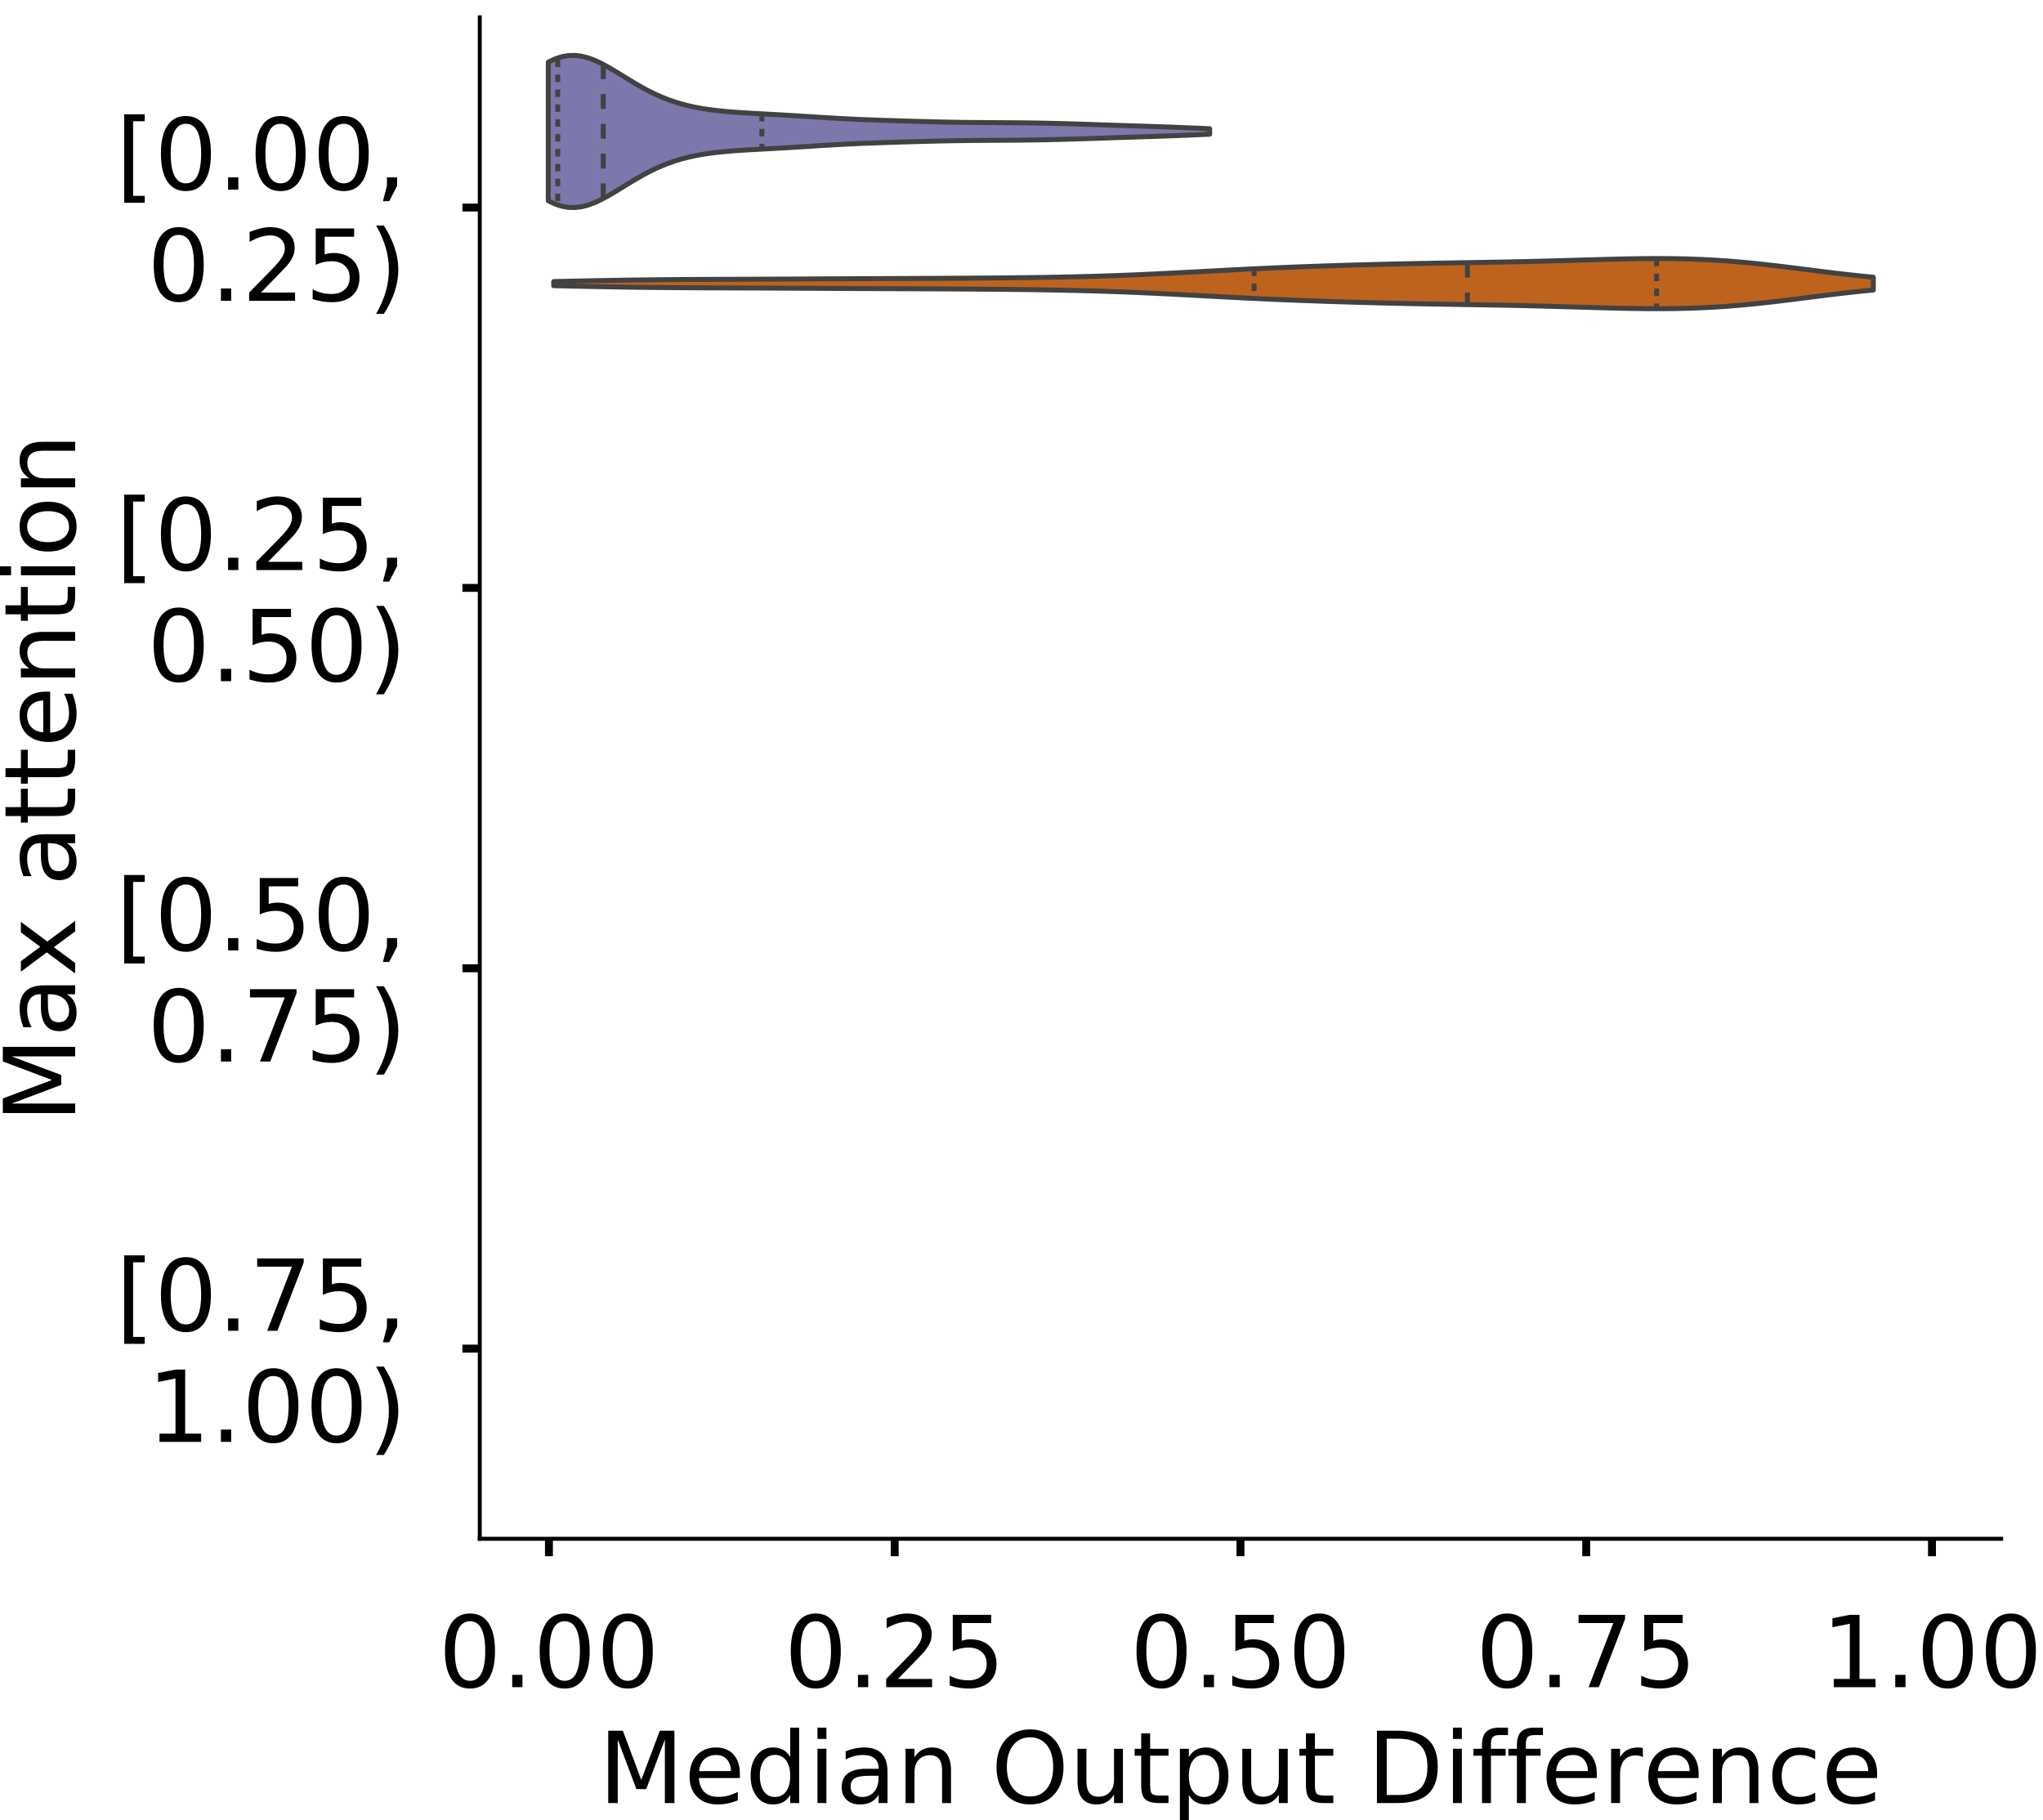 <?xml version="1.0" encoding="utf-8" standalone="no"?>
<!DOCTYPE svg PUBLIC "-//W3C//DTD SVG 1.1//EN"
  "http://www.w3.org/Graphics/SVG/1.1/DTD/svg11.dtd">
<!-- Created with matplotlib (https://matplotlib.org/) -->
<svg height="366.833pt" version="1.1" viewBox="0 0 411.77 366.833" width="411.77pt" xmlns="http://www.w3.org/2000/svg" xmlns:xlink="http://www.w3.org/1999/xlink">
 <defs>
  <style type="text/css">
*{stroke-linecap:butt;stroke-linejoin:round;}
  </style>
 </defs>
 <g id="figure_1">
  <g id="patch_1">
   <path d="M 0 366.833 
L 411.77 366.833 
L 411.77 -0 
L 0 -0 
z
" style="fill:#ffffff;"/>
  </g>
  <g id="axes_1">
   <g id="patch_2">
    <path d="M 96.7 310.133 
L 403.333 310.133 
L 403.333 3.5 
L 96.7 3.5 
z
" style="fill:#ffffff;"/>
   </g>
   <g id="PolyCollection_1">
    <defs>
     <path d="M 110.506 -326.367 
L 110.506 -354.305 
L 111.853 -354.947 
L 113.199 -355.394 
L 114.546 -355.635 
L 115.892 -355.668 
L 117.239 -355.501 
L 118.585 -355.153 
L 119.932 -354.647 
L 121.278 -354.013 
L 122.625 -353.283 
L 123.972 -352.489 
L 125.318 -351.663 
L 126.665 -350.832 
L 128.011 -350.019 
L 129.358 -349.244 
L 130.704 -348.521 
L 132.051 -347.857 
L 133.397 -347.259 
L 134.744 -346.727 
L 136.09 -346.261 
L 137.437 -345.857 
L 138.784 -345.511 
L 140.13 -345.217 
L 141.477 -344.969 
L 142.823 -344.761 
L 144.17 -344.587 
L 145.516 -344.441 
L 146.863 -344.318 
L 148.209 -344.213 
L 149.556 -344.121 
L 150.902 -344.038 
L 152.249 -343.961 
L 153.596 -343.887 
L 154.942 -343.814 
L 156.289 -343.74 
L 157.635 -343.663 
L 158.982 -343.584 
L 160.328 -343.502 
L 161.675 -343.418 
L 163.021 -343.333 
L 164.368 -343.248 
L 165.715 -343.164 
L 167.061 -343.082 
L 168.408 -343.004 
L 169.754 -342.93 
L 171.101 -342.862 
L 172.447 -342.798 
L 173.794 -342.739 
L 175.14 -342.685 
L 176.487 -342.635 
L 177.833 -342.587 
L 179.18 -342.543 
L 180.527 -342.5 
L 181.873 -342.459 
L 183.22 -342.419 
L 184.566 -342.38 
L 185.913 -342.343 
L 187.259 -342.308 
L 188.606 -342.275 
L 189.952 -342.244 
L 191.299 -342.217 
L 192.645 -342.194 
L 193.992 -342.174 
L 195.339 -342.157 
L 196.685 -342.144 
L 198.032 -342.133 
L 199.378 -342.124 
L 200.725 -342.116 
L 202.071 -342.108 
L 203.418 -342.099 
L 204.764 -342.088 
L 206.111 -342.075 
L 207.458 -342.059 
L 208.804 -342.039 
L 210.151 -342.016 
L 211.497 -341.988 
L 212.844 -341.957 
L 214.19 -341.922 
L 215.537 -341.884 
L 216.883 -341.844 
L 218.23 -341.801 
L 219.576 -341.757 
L 220.923 -341.713 
L 222.27 -341.668 
L 223.616 -341.623 
L 224.963 -341.578 
L 226.309 -341.534 
L 227.656 -341.49 
L 229.002 -341.447 
L 230.349 -341.404 
L 231.695 -341.36 
L 233.042 -341.315 
L 234.389 -341.269 
L 235.735 -341.222 
L 237.082 -341.171 
L 238.428 -341.119 
L 239.775 -341.064 
L 241.121 -341.008 
L 242.468 -340.949 
L 243.814 -340.89 
L 243.814 -339.781 
L 243.814 -339.781 
L 242.468 -339.722 
L 241.121 -339.664 
L 239.775 -339.607 
L 238.428 -339.553 
L 237.082 -339.5 
L 235.735 -339.45 
L 234.389 -339.402 
L 233.042 -339.356 
L 231.695 -339.312 
L 230.349 -339.268 
L 229.002 -339.225 
L 227.656 -339.181 
L 226.309 -339.138 
L 224.963 -339.094 
L 223.616 -339.049 
L 222.27 -339.004 
L 220.923 -338.959 
L 219.576 -338.914 
L 218.23 -338.87 
L 216.883 -338.828 
L 215.537 -338.788 
L 214.19 -338.75 
L 212.844 -338.715 
L 211.497 -338.684 
L 210.151 -338.656 
L 208.804 -338.632 
L 207.458 -338.613 
L 206.111 -338.596 
L 204.764 -338.583 
L 203.418 -338.573 
L 202.071 -338.564 
L 200.725 -338.556 
L 199.378 -338.548 
L 198.032 -338.539 
L 196.685 -338.528 
L 195.339 -338.514 
L 193.992 -338.498 
L 192.645 -338.478 
L 191.299 -338.454 
L 189.952 -338.427 
L 188.606 -338.397 
L 187.259 -338.364 
L 185.913 -338.329 
L 184.566 -338.292 
L 183.22 -338.253 
L 181.873 -338.213 
L 180.527 -338.172 
L 179.18 -338.129 
L 177.833 -338.084 
L 176.487 -338.037 
L 175.14 -337.987 
L 173.794 -337.933 
L 172.447 -337.874 
L 171.101 -337.81 
L 169.754 -337.741 
L 168.408 -337.668 
L 167.061 -337.59 
L 165.715 -337.508 
L 164.368 -337.424 
L 163.021 -337.339 
L 161.675 -337.254 
L 160.328 -337.17 
L 158.982 -337.088 
L 157.635 -337.008 
L 156.289 -336.932 
L 154.942 -336.858 
L 153.596 -336.784 
L 152.249 -336.71 
L 150.902 -336.634 
L 149.556 -336.551 
L 148.209 -336.459 
L 146.863 -336.354 
L 145.516 -336.231 
L 144.17 -336.085 
L 142.823 -335.911 
L 141.477 -335.703 
L 140.13 -335.455 
L 138.784 -335.16 
L 137.437 -334.814 
L 136.09 -334.41 
L 134.744 -333.944 
L 133.397 -333.413 
L 132.051 -332.815 
L 130.704 -332.151 
L 129.358 -331.427 
L 128.011 -330.652 
L 126.665 -329.84 
L 125.318 -329.009 
L 123.972 -328.183 
L 122.625 -327.389 
L 121.278 -326.659 
L 119.932 -326.025 
L 118.585 -325.519 
L 117.239 -325.17 
L 115.892 -325.004 
L 114.546 -325.037 
L 113.199 -325.278 
L 111.853 -325.725 
L 110.506 -326.367 
z
" id="m0d84f1cd7c" style="stroke:#424242;"/>
    </defs>
    <g clip-path="url(#p7269d75f3a)">
     <use style="fill:#7c78ab;stroke:#424242;" x="0" xlink:href="#m0d84f1cd7c" y="366.833"/>
    </g>
   </g>
   <g id="PolyCollection_2">
    <defs>
     <path d="M 111.604 -309.256 
L 111.604 -310.089 
L 114.29 -310.148 
L 116.977 -310.205 
L 119.663 -310.26 
L 122.35 -310.311 
L 125.036 -310.357 
L 127.723 -310.398 
L 130.409 -310.433 
L 133.096 -310.461 
L 135.783 -310.484 
L 138.469 -310.503 
L 141.156 -310.518 
L 143.842 -310.53 
L 146.529 -310.541 
L 149.215 -310.552 
L 151.902 -310.562 
L 154.588 -310.573 
L 157.275 -310.585 
L 159.961 -310.598 
L 162.648 -310.612 
L 165.334 -310.626 
L 168.021 -310.641 
L 170.708 -310.654 
L 173.394 -310.668 
L 176.081 -310.68 
L 178.767 -310.692 
L 181.454 -310.704 
L 184.14 -310.715 
L 186.827 -310.727 
L 189.513 -310.74 
L 192.2 -310.754 
L 194.886 -310.77 
L 197.573 -310.789 
L 200.259 -310.81 
L 202.946 -310.834 
L 205.633 -310.863 
L 208.319 -310.897 
L 211.006 -310.937 
L 213.692 -310.985 
L 216.379 -311.042 
L 219.065 -311.109 
L 221.752 -311.186 
L 224.438 -311.275 
L 227.125 -311.376 
L 229.811 -311.488 
L 232.498 -311.61 
L 235.184 -311.741 
L 237.871 -311.879 
L 240.558 -312.021 
L 243.244 -312.166 
L 245.931 -312.309 
L 248.617 -312.45 
L 251.304 -312.586 
L 253.99 -312.715 
L 256.677 -312.837 
L 259.363 -312.951 
L 262.05 -313.057 
L 264.736 -313.156 
L 267.423 -313.248 
L 270.11 -313.334 
L 272.796 -313.415 
L 275.483 -313.49 
L 278.169 -313.56 
L 280.856 -313.624 
L 283.542 -313.683 
L 286.229 -313.738 
L 288.915 -313.787 
L 291.602 -313.833 
L 294.288 -313.877 
L 296.975 -313.921 
L 299.661 -313.965 
L 302.348 -314.013 
L 305.035 -314.065 
L 307.721 -314.124 
L 310.408 -314.188 
L 313.094 -314.259 
L 315.781 -314.335 
L 318.467 -314.413 
L 321.154 -314.492 
L 323.84 -314.566 
L 326.527 -314.632 
L 329.213 -314.685 
L 331.9 -314.718 
L 334.586 -314.727 
L 337.273 -314.706 
L 339.96 -314.65 
L 342.646 -314.556 
L 345.333 -314.421 
L 348.019 -314.244 
L 350.706 -314.026 
L 353.392 -313.771 
L 356.079 -313.484 
L 358.765 -313.172 
L 361.452 -312.842 
L 364.138 -312.503 
L 366.825 -312.164 
L 369.511 -311.833 
L 372.198 -311.518 
L 374.885 -311.224 
L 377.571 -310.957 
L 377.571 -308.388 
L 377.571 -308.388 
L 374.885 -308.121 
L 372.198 -307.827 
L 369.511 -307.512 
L 366.825 -307.181 
L 364.138 -306.842 
L 361.452 -306.503 
L 358.765 -306.173 
L 356.079 -305.861 
L 353.392 -305.574 
L 350.706 -305.319 
L 348.019 -305.101 
L 345.333 -304.924 
L 342.646 -304.789 
L 339.96 -304.695 
L 337.273 -304.639 
L 334.586 -304.618 
L 331.9 -304.627 
L 329.213 -304.66 
L 326.527 -304.713 
L 323.84 -304.779 
L 321.154 -304.853 
L 318.467 -304.932 
L 315.781 -305.01 
L 313.094 -305.086 
L 310.408 -305.157 
L 307.721 -305.221 
L 305.035 -305.28 
L 302.348 -305.332 
L 299.661 -305.38 
L 296.975 -305.424 
L 294.288 -305.468 
L 291.602 -305.512 
L 288.915 -305.558 
L 286.229 -305.607 
L 283.542 -305.662 
L 280.856 -305.721 
L 278.169 -305.785 
L 275.483 -305.855 
L 272.796 -305.93 
L 270.11 -306.011 
L 267.423 -306.097 
L 264.736 -306.189 
L 262.05 -306.288 
L 259.363 -306.394 
L 256.677 -306.508 
L 253.99 -306.63 
L 251.304 -306.759 
L 248.617 -306.895 
L 245.931 -307.036 
L 243.244 -307.179 
L 240.558 -307.324 
L 237.871 -307.466 
L 235.184 -307.604 
L 232.498 -307.735 
L 229.811 -307.857 
L 227.125 -307.969 
L 224.438 -308.07 
L 221.752 -308.159 
L 219.065 -308.236 
L 216.379 -308.303 
L 213.692 -308.36 
L 211.006 -308.408 
L 208.319 -308.448 
L 205.633 -308.482 
L 202.946 -308.511 
L 200.259 -308.535 
L 197.573 -308.556 
L 194.886 -308.575 
L 192.2 -308.591 
L 189.513 -308.605 
L 186.827 -308.618 
L 184.14 -308.63 
L 181.454 -308.641 
L 178.767 -308.653 
L 176.081 -308.665 
L 173.394 -308.677 
L 170.708 -308.691 
L 168.021 -308.704 
L 165.334 -308.719 
L 162.648 -308.733 
L 159.961 -308.747 
L 157.275 -308.76 
L 154.588 -308.772 
L 151.902 -308.783 
L 149.215 -308.793 
L 146.529 -308.804 
L 143.842 -308.815 
L 141.156 -308.827 
L 138.469 -308.842 
L 135.783 -308.861 
L 133.096 -308.884 
L 130.409 -308.912 
L 127.723 -308.947 
L 125.036 -308.988 
L 122.35 -309.034 
L 119.663 -309.085 
L 116.977 -309.14 
L 114.29 -309.197 
L 111.604 -309.256 
z
" id="m37513f0083" style="stroke:#424242;"/>
    </defs>
    <g clip-path="url(#p7269d75f3a)">
     <use style="fill:#be631d;stroke:#424242;" x="0" xlink:href="#m37513f0083" y="366.833"/>
    </g>
   </g>
   <g id="patch_3">
    <path clip-path="url(#p7269d75f3a)" d="M 110.638 41.829 
L 110.638 41.829 
L 110.638 41.829 
L 110.638 41.829 
z
" style="fill:#7c78ab;stroke:#424242;stroke-linejoin:miter;stroke-width:0.5;"/>
   </g>
   <g id="patch_4">
    <path clip-path="url(#p7269d75f3a)" d="M 110.638 41.829 
L 110.638 41.829 
L 110.638 41.829 
L 110.638 41.829 
z
" style="fill:#be631d;stroke:#424242;stroke-linejoin:miter;stroke-width:0.5;"/>
   </g>
   <g id="matplotlib.axis_1">
    <g id="xtick_1">
     <g id="line2d_1">
      <defs>
       <path d="M 0 0 
L 0 3.5 
" id="ma648a7a5b4" style="stroke:#000000;stroke-width:1.6;"/>
      </defs>
      <g>
       <use style="stroke:#000000;stroke-width:1.6;" x="110.638" xlink:href="#ma648a7a5b4" y="310.133"/>
      </g>
     </g>
     <g id="text_1">
      <!-- 0.00 -->
      <defs>
       <path d="M 31.781 66.406 
Q 24.172 66.406 20.328 58.906 
Q 16.5 51.422 16.5 36.375 
Q 16.5 21.391 20.328 13.891 
Q 24.172 6.391 31.781 6.391 
Q 39.453 6.391 43.281 13.891 
Q 47.125 21.391 47.125 36.375 
Q 47.125 51.422 43.281 58.906 
Q 39.453 66.406 31.781 66.406 
z
M 31.781 74.219 
Q 44.047 74.219 50.516 64.516 
Q 56.984 54.828 56.984 36.375 
Q 56.984 17.969 50.516 8.266 
Q 44.047 -1.422 31.781 -1.422 
Q 19.531 -1.422 13.062 8.266 
Q 6.594 17.969 6.594 36.375 
Q 6.594 54.828 13.062 64.516 
Q 19.531 74.219 31.781 74.219 
z
" id="DejaVuSans-48"/>
       <path d="M 10.688 12.406 
L 21 12.406 
L 21 0 
L 10.688 0 
z
" id="DejaVuSans-46"/>
      </defs>
      <g transform="translate(88.372 340.03)scale(0.2 -0.2)">
       <use xlink:href="#DejaVuSans-48"/>
       <use x="63.623" xlink:href="#DejaVuSans-46"/>
       <use x="95.41" xlink:href="#DejaVuSans-48"/>
       <use x="159.033" xlink:href="#DejaVuSans-48"/>
      </g>
     </g>
    </g>
    <g id="xtick_2">
     <g id="line2d_2">
      <g>
       <use style="stroke:#000000;stroke-width:1.6;" x="180.327" xlink:href="#ma648a7a5b4" y="310.133"/>
      </g>
     </g>
     <g id="text_2">
      <!-- 0.25 -->
      <defs>
       <path d="M 19.188 8.297 
L 53.609 8.297 
L 53.609 0 
L 7.328 0 
L 7.328 8.297 
Q 12.938 14.109 22.625 23.891 
Q 32.328 33.688 34.812 36.531 
Q 39.547 41.844 41.422 45.531 
Q 43.312 49.219 43.312 52.781 
Q 43.312 58.594 39.234 62.25 
Q 35.156 65.922 28.609 65.922 
Q 23.969 65.922 18.812 64.312 
Q 13.672 62.703 7.812 59.422 
L 7.812 69.391 
Q 13.766 71.781 18.938 73 
Q 24.125 74.219 28.422 74.219 
Q 39.75 74.219 46.484 68.547 
Q 53.219 62.891 53.219 53.422 
Q 53.219 48.922 51.531 44.891 
Q 49.859 40.875 45.406 35.406 
Q 44.188 33.984 37.641 27.219 
Q 31.109 20.453 19.188 8.297 
z
" id="DejaVuSans-50"/>
       <path d="M 10.797 72.906 
L 49.516 72.906 
L 49.516 64.594 
L 19.828 64.594 
L 19.828 46.734 
Q 21.969 47.469 24.109 47.828 
Q 26.266 48.188 28.422 48.188 
Q 40.625 48.188 47.75 41.5 
Q 54.891 34.812 54.891 23.391 
Q 54.891 11.625 47.562 5.094 
Q 40.234 -1.422 26.906 -1.422 
Q 22.312 -1.422 17.547 -0.641 
Q 12.797 0.141 7.719 1.703 
L 7.719 11.625 
Q 12.109 9.234 16.797 8.062 
Q 21.484 6.891 26.703 6.891 
Q 35.156 6.891 40.078 11.328 
Q 45.016 15.766 45.016 23.391 
Q 45.016 31 40.078 35.438 
Q 35.156 39.891 26.703 39.891 
Q 22.75 39.891 18.812 39.016 
Q 14.891 38.141 10.797 36.281 
z
" id="DejaVuSans-53"/>
      </defs>
      <g transform="translate(158.062 340.03)scale(0.2 -0.2)">
       <use xlink:href="#DejaVuSans-48"/>
       <use x="63.623" xlink:href="#DejaVuSans-46"/>
       <use x="95.41" xlink:href="#DejaVuSans-50"/>
       <use x="159.033" xlink:href="#DejaVuSans-53"/>
      </g>
     </g>
    </g>
    <g id="xtick_3">
     <g id="line2d_3">
      <g>
       <use style="stroke:#000000;stroke-width:1.6;" x="250.017" xlink:href="#ma648a7a5b4" y="310.133"/>
      </g>
     </g>
     <g id="text_3">
      <!-- 0.50 -->
      <g transform="translate(227.751 340.03)scale(0.2 -0.2)">
       <use xlink:href="#DejaVuSans-48"/>
       <use x="63.623" xlink:href="#DejaVuSans-46"/>
       <use x="95.41" xlink:href="#DejaVuSans-53"/>
       <use x="159.033" xlink:href="#DejaVuSans-48"/>
      </g>
     </g>
    </g>
    <g id="xtick_4">
     <g id="line2d_4">
      <g>
       <use style="stroke:#000000;stroke-width:1.6;" x="319.706" xlink:href="#ma648a7a5b4" y="310.133"/>
      </g>
     </g>
     <g id="text_4">
      <!-- 0.75 -->
      <defs>
       <path d="M 8.203 72.906 
L 55.078 72.906 
L 55.078 68.703 
L 28.609 0 
L 18.312 0 
L 43.219 64.594 
L 8.203 64.594 
z
" id="DejaVuSans-55"/>
      </defs>
      <g transform="translate(297.44 340.03)scale(0.2 -0.2)">
       <use xlink:href="#DejaVuSans-48"/>
       <use x="63.623" xlink:href="#DejaVuSans-46"/>
       <use x="95.41" xlink:href="#DejaVuSans-55"/>
       <use x="159.033" xlink:href="#DejaVuSans-53"/>
      </g>
     </g>
    </g>
    <g id="xtick_5">
     <g id="line2d_5">
      <g>
       <use style="stroke:#000000;stroke-width:1.6;" x="389.395" xlink:href="#ma648a7a5b4" y="310.133"/>
      </g>
     </g>
     <g id="text_5">
      <!-- 1.00 -->
      <defs>
       <path d="M 12.406 8.297 
L 28.516 8.297 
L 28.516 63.922 
L 10.984 60.406 
L 10.984 69.391 
L 28.422 72.906 
L 38.281 72.906 
L 38.281 8.297 
L 54.391 8.297 
L 54.391 0 
L 12.406 0 
z
" id="DejaVuSans-49"/>
      </defs>
      <g transform="translate(367.13 340.03)scale(0.2 -0.2)">
       <use xlink:href="#DejaVuSans-49"/>
       <use x="63.623" xlink:href="#DejaVuSans-46"/>
       <use x="95.41" xlink:href="#DejaVuSans-48"/>
       <use x="159.033" xlink:href="#DejaVuSans-48"/>
      </g>
     </g>
    </g>
    <g id="text_6">
     <!-- Median Output Difference -->
     <defs>
      <path d="M 9.812 72.906 
L 24.516 72.906 
L 43.109 23.297 
L 61.812 72.906 
L 76.516 72.906 
L 76.516 0 
L 66.891 0 
L 66.891 64.016 
L 48.094 14.016 
L 38.188 14.016 
L 19.391 64.016 
L 19.391 0 
L 9.812 0 
z
" id="DejaVuSans-77"/>
      <path d="M 56.203 29.594 
L 56.203 25.203 
L 14.891 25.203 
Q 15.484 15.922 20.484 11.062 
Q 25.484 6.203 34.422 6.203 
Q 39.594 6.203 44.453 7.469 
Q 49.312 8.734 54.109 11.281 
L 54.109 2.781 
Q 49.266 0.734 44.188 -0.344 
Q 39.109 -1.422 33.891 -1.422 
Q 20.797 -1.422 13.156 6.188 
Q 5.516 13.812 5.516 26.812 
Q 5.516 40.234 12.766 48.109 
Q 20.016 56 32.328 56 
Q 43.359 56 49.781 48.891 
Q 56.203 41.797 56.203 29.594 
z
M 47.219 32.234 
Q 47.125 39.594 43.094 43.984 
Q 39.062 48.391 32.422 48.391 
Q 24.906 48.391 20.391 44.141 
Q 15.875 39.891 15.188 32.172 
z
" id="DejaVuSans-101"/>
      <path d="M 45.406 46.391 
L 45.406 75.984 
L 54.391 75.984 
L 54.391 0 
L 45.406 0 
L 45.406 8.203 
Q 42.578 3.328 38.25 0.953 
Q 33.938 -1.422 27.875 -1.422 
Q 17.969 -1.422 11.734 6.484 
Q 5.516 14.406 5.516 27.297 
Q 5.516 40.188 11.734 48.094 
Q 17.969 56 27.875 56 
Q 33.938 56 38.25 53.625 
Q 42.578 51.266 45.406 46.391 
z
M 14.797 27.297 
Q 14.797 17.391 18.875 11.75 
Q 22.953 6.109 30.078 6.109 
Q 37.203 6.109 41.297 11.75 
Q 45.406 17.391 45.406 27.297 
Q 45.406 37.203 41.297 42.844 
Q 37.203 48.484 30.078 48.484 
Q 22.953 48.484 18.875 42.844 
Q 14.797 37.203 14.797 27.297 
z
" id="DejaVuSans-100"/>
      <path d="M 9.422 54.688 
L 18.406 54.688 
L 18.406 0 
L 9.422 0 
z
M 9.422 75.984 
L 18.406 75.984 
L 18.406 64.594 
L 9.422 64.594 
z
" id="DejaVuSans-105"/>
      <path d="M 34.281 27.484 
Q 23.391 27.484 19.188 25 
Q 14.984 22.516 14.984 16.5 
Q 14.984 11.719 18.141 8.906 
Q 21.297 6.109 26.703 6.109 
Q 34.188 6.109 38.703 11.406 
Q 43.219 16.703 43.219 25.484 
L 43.219 27.484 
z
M 52.203 31.203 
L 52.203 0 
L 43.219 0 
L 43.219 8.297 
Q 40.141 3.328 35.547 0.953 
Q 30.953 -1.422 24.312 -1.422 
Q 15.922 -1.422 10.953 3.297 
Q 6 8.016 6 15.922 
Q 6 25.141 12.172 29.828 
Q 18.359 34.516 30.609 34.516 
L 43.219 34.516 
L 43.219 35.406 
Q 43.219 41.609 39.141 45 
Q 35.062 48.391 27.688 48.391 
Q 23 48.391 18.547 47.266 
Q 14.109 46.141 10.016 43.891 
L 10.016 52.203 
Q 14.938 54.109 19.578 55.047 
Q 24.219 56 28.609 56 
Q 40.484 56 46.344 49.844 
Q 52.203 43.703 52.203 31.203 
z
" id="DejaVuSans-97"/>
      <path d="M 54.891 33.016 
L 54.891 0 
L 45.906 0 
L 45.906 32.719 
Q 45.906 40.484 42.875 44.328 
Q 39.844 48.188 33.797 48.188 
Q 26.516 48.188 22.312 43.547 
Q 18.109 38.922 18.109 30.906 
L 18.109 0 
L 9.078 0 
L 9.078 54.688 
L 18.109 54.688 
L 18.109 46.188 
Q 21.344 51.125 25.703 53.562 
Q 30.078 56 35.797 56 
Q 45.219 56 50.047 50.172 
Q 54.891 44.344 54.891 33.016 
z
" id="DejaVuSans-110"/>
      <path id="DejaVuSans-32"/>
      <path d="M 39.406 66.219 
Q 28.656 66.219 22.328 58.203 
Q 16.016 50.203 16.016 36.375 
Q 16.016 22.609 22.328 14.594 
Q 28.656 6.594 39.406 6.594 
Q 50.141 6.594 56.422 14.594 
Q 62.703 22.609 62.703 36.375 
Q 62.703 50.203 56.422 58.203 
Q 50.141 66.219 39.406 66.219 
z
M 39.406 74.219 
Q 54.734 74.219 63.906 63.938 
Q 73.094 53.656 73.094 36.375 
Q 73.094 19.141 63.906 8.859 
Q 54.734 -1.422 39.406 -1.422 
Q 24.031 -1.422 14.812 8.828 
Q 5.609 19.094 5.609 36.375 
Q 5.609 53.656 14.812 63.938 
Q 24.031 74.219 39.406 74.219 
z
" id="DejaVuSans-79"/>
      <path d="M 8.5 21.578 
L 8.5 54.688 
L 17.484 54.688 
L 17.484 21.922 
Q 17.484 14.156 20.5 10.266 
Q 23.531 6.391 29.594 6.391 
Q 36.859 6.391 41.078 11.031 
Q 45.312 15.672 45.312 23.688 
L 45.312 54.688 
L 54.297 54.688 
L 54.297 0 
L 45.312 0 
L 45.312 8.406 
Q 42.047 3.422 37.719 1 
Q 33.406 -1.422 27.688 -1.422 
Q 18.266 -1.422 13.375 4.438 
Q 8.5 10.297 8.5 21.578 
z
M 31.109 56 
z
" id="DejaVuSans-117"/>
      <path d="M 18.312 70.219 
L 18.312 54.688 
L 36.812 54.688 
L 36.812 47.703 
L 18.312 47.703 
L 18.312 18.016 
Q 18.312 11.328 20.141 9.422 
Q 21.969 7.516 27.594 7.516 
L 36.812 7.516 
L 36.812 0 
L 27.594 0 
Q 17.188 0 13.234 3.875 
Q 9.281 7.766 9.281 18.016 
L 9.281 47.703 
L 2.688 47.703 
L 2.688 54.688 
L 9.281 54.688 
L 9.281 70.219 
z
" id="DejaVuSans-116"/>
      <path d="M 18.109 8.203 
L 18.109 -20.797 
L 9.078 -20.797 
L 9.078 54.688 
L 18.109 54.688 
L 18.109 46.391 
Q 20.953 51.266 25.266 53.625 
Q 29.594 56 35.594 56 
Q 45.562 56 51.781 48.094 
Q 58.016 40.188 58.016 27.297 
Q 58.016 14.406 51.781 6.484 
Q 45.562 -1.422 35.594 -1.422 
Q 29.594 -1.422 25.266 0.953 
Q 20.953 3.328 18.109 8.203 
z
M 48.688 27.297 
Q 48.688 37.203 44.609 42.844 
Q 40.531 48.484 33.406 48.484 
Q 26.266 48.484 22.188 42.844 
Q 18.109 37.203 18.109 27.297 
Q 18.109 17.391 22.188 11.75 
Q 26.266 6.109 33.406 6.109 
Q 40.531 6.109 44.609 11.75 
Q 48.688 17.391 48.688 27.297 
z
" id="DejaVuSans-112"/>
      <path d="M 19.672 64.797 
L 19.672 8.109 
L 31.594 8.109 
Q 46.688 8.109 53.688 14.938 
Q 60.688 21.781 60.688 36.531 
Q 60.688 51.172 53.688 57.984 
Q 46.688 64.797 31.594 64.797 
z
M 9.812 72.906 
L 30.078 72.906 
Q 51.266 72.906 61.172 64.094 
Q 71.094 55.281 71.094 36.531 
Q 71.094 17.672 61.125 8.828 
Q 51.172 0 30.078 0 
L 9.812 0 
z
" id="DejaVuSans-68"/>
      <path d="M 37.109 75.984 
L 37.109 68.5 
L 28.516 68.5 
Q 23.688 68.5 21.797 66.547 
Q 19.922 64.594 19.922 59.516 
L 19.922 54.688 
L 34.719 54.688 
L 34.719 47.703 
L 19.922 47.703 
L 19.922 0 
L 10.891 0 
L 10.891 47.703 
L 2.297 47.703 
L 2.297 54.688 
L 10.891 54.688 
L 10.891 58.5 
Q 10.891 67.625 15.141 71.797 
Q 19.391 75.984 28.609 75.984 
z
" id="DejaVuSans-102"/>
      <path d="M 41.109 46.297 
Q 39.594 47.172 37.812 47.578 
Q 36.031 48 33.891 48 
Q 26.266 48 22.188 43.047 
Q 18.109 38.094 18.109 28.812 
L 18.109 0 
L 9.078 0 
L 9.078 54.688 
L 18.109 54.688 
L 18.109 46.188 
Q 20.953 51.172 25.484 53.578 
Q 30.031 56 36.531 56 
Q 37.453 56 38.578 55.875 
Q 39.703 55.766 41.062 55.516 
z
" id="DejaVuSans-114"/>
      <path d="M 48.781 52.594 
L 48.781 44.188 
Q 44.969 46.297 41.141 47.344 
Q 37.312 48.391 33.406 48.391 
Q 24.656 48.391 19.812 42.844 
Q 14.984 37.312 14.984 27.297 
Q 14.984 17.281 19.812 11.734 
Q 24.656 6.203 33.406 6.203 
Q 37.312 6.203 41.141 7.25 
Q 44.969 8.297 48.781 10.406 
L 48.781 2.094 
Q 45.016 0.344 40.984 -0.531 
Q 36.969 -1.422 32.422 -1.422 
Q 20.062 -1.422 12.781 6.344 
Q 5.516 14.109 5.516 27.297 
Q 5.516 40.672 12.859 48.328 
Q 20.219 56 33.016 56 
Q 37.156 56 41.109 55.141 
Q 45.062 54.297 48.781 52.594 
z
" id="DejaVuSans-99"/>
     </defs>
     <g transform="translate(120.629 363.386)scale(0.2 -0.2)">
      <use xlink:href="#DejaVuSans-77"/>
      <use x="86.279" xlink:href="#DejaVuSans-101"/>
      <use x="147.803" xlink:href="#DejaVuSans-100"/>
      <use x="211.279" xlink:href="#DejaVuSans-105"/>
      <use x="239.062" xlink:href="#DejaVuSans-97"/>
      <use x="300.342" xlink:href="#DejaVuSans-110"/>
      <use x="363.721" xlink:href="#DejaVuSans-32"/>
      <use x="395.508" xlink:href="#DejaVuSans-79"/>
      <use x="474.219" xlink:href="#DejaVuSans-117"/>
      <use x="537.598" xlink:href="#DejaVuSans-116"/>
      <use x="576.807" xlink:href="#DejaVuSans-112"/>
      <use x="640.283" xlink:href="#DejaVuSans-117"/>
      <use x="703.662" xlink:href="#DejaVuSans-116"/>
      <use x="742.871" xlink:href="#DejaVuSans-32"/>
      <use x="774.658" xlink:href="#DejaVuSans-68"/>
      <use x="851.66" xlink:href="#DejaVuSans-105"/>
      <use x="879.443" xlink:href="#DejaVuSans-102"/>
      <use x="914.648" xlink:href="#DejaVuSans-102"/>
      <use x="949.854" xlink:href="#DejaVuSans-101"/>
      <use x="1011.377" xlink:href="#DejaVuSans-114"/>
      <use x="1052.459" xlink:href="#DejaVuSans-101"/>
      <use x="1113.982" xlink:href="#DejaVuSans-110"/>
      <use x="1177.361" xlink:href="#DejaVuSans-99"/>
      <use x="1232.342" xlink:href="#DejaVuSans-101"/>
     </g>
    </g>
   </g>
   <g id="matplotlib.axis_2">
    <g id="ytick_1">
     <g id="line2d_6">
      <defs>
       <path d="M 0 0 
L -3.5 0 
" id="m7f90050687" style="stroke:#000000;stroke-width:1.6;"/>
      </defs>
      <g>
       <use style="stroke:#000000;stroke-width:1.6;" x="96.7" xlink:href="#m7f90050687" y="41.829"/>
      </g>
     </g>
     <g id="text_7">
      <!-- [0.00, -->
      <defs>
       <path d="M 8.594 75.984 
L 29.297 75.984 
L 29.297 69 
L 17.578 69 
L 17.578 -6.203 
L 29.297 -6.203 
L 29.297 -13.188 
L 8.594 -13.188 
z
" id="DejaVuSans-91"/>
       <path d="M 11.719 12.406 
L 22.016 12.406 
L 22.016 4 
L 14.016 -11.625 
L 7.719 -11.625 
L 11.719 4 
z
" id="DejaVuSans-44"/>
      </defs>
      <g transform="translate(23.309 38.23)scale(0.2 -0.2)">
       <use xlink:href="#DejaVuSans-91"/>
       <use x="39.014" xlink:href="#DejaVuSans-48"/>
       <use x="102.637" xlink:href="#DejaVuSans-46"/>
       <use x="134.424" xlink:href="#DejaVuSans-48"/>
       <use x="198.047" xlink:href="#DejaVuSans-48"/>
       <use x="261.67" xlink:href="#DejaVuSans-44"/>
      </g>
      <!-- 0.25) -->
      <defs>
       <path d="M 8.016 75.875 
L 15.828 75.875 
Q 23.141 64.359 26.781 53.312 
Q 30.422 42.281 30.422 31.391 
Q 30.422 20.453 26.781 9.375 
Q 23.141 -1.703 15.828 -13.188 
L 8.016 -13.188 
Q 14.5 -2 17.703 9.062 
Q 20.906 20.125 20.906 31.391 
Q 20.906 42.672 17.703 53.656 
Q 14.5 64.656 8.016 75.875 
z
" id="DejaVuSans-41"/>
      </defs>
      <g transform="translate(29.666 60.625)scale(0.2 -0.2)">
       <use xlink:href="#DejaVuSans-48"/>
       <use x="63.623" xlink:href="#DejaVuSans-46"/>
       <use x="95.41" xlink:href="#DejaVuSans-50"/>
       <use x="159.033" xlink:href="#DejaVuSans-53"/>
       <use x="222.656" xlink:href="#DejaVuSans-41"/>
      </g>
     </g>
    </g>
    <g id="ytick_2">
     <g id="line2d_7">
      <g>
       <use style="stroke:#000000;stroke-width:1.6;" x="96.7" xlink:href="#m7f90050687" y="118.487"/>
      </g>
     </g>
     <g id="text_8">
      <!-- [0.25, -->
      <g transform="translate(23.309 114.888)scale(0.2 -0.2)">
       <use xlink:href="#DejaVuSans-91"/>
       <use x="39.014" xlink:href="#DejaVuSans-48"/>
       <use x="102.637" xlink:href="#DejaVuSans-46"/>
       <use x="134.424" xlink:href="#DejaVuSans-50"/>
       <use x="198.047" xlink:href="#DejaVuSans-53"/>
       <use x="261.67" xlink:href="#DejaVuSans-44"/>
      </g>
      <!-- 0.50) -->
      <g transform="translate(29.666 137.284)scale(0.2 -0.2)">
       <use xlink:href="#DejaVuSans-48"/>
       <use x="63.623" xlink:href="#DejaVuSans-46"/>
       <use x="95.41" xlink:href="#DejaVuSans-53"/>
       <use x="159.033" xlink:href="#DejaVuSans-48"/>
       <use x="222.656" xlink:href="#DejaVuSans-41"/>
      </g>
     </g>
    </g>
    <g id="ytick_3">
     <g id="line2d_8">
      <g>
       <use style="stroke:#000000;stroke-width:1.6;" x="96.7" xlink:href="#m7f90050687" y="195.146"/>
      </g>
     </g>
     <g id="text_9">
      <!-- [0.50, -->
      <g transform="translate(23.309 191.546)scale(0.2 -0.2)">
       <use xlink:href="#DejaVuSans-91"/>
       <use x="39.014" xlink:href="#DejaVuSans-48"/>
       <use x="102.637" xlink:href="#DejaVuSans-46"/>
       <use x="134.424" xlink:href="#DejaVuSans-53"/>
       <use x="198.047" xlink:href="#DejaVuSans-48"/>
       <use x="261.67" xlink:href="#DejaVuSans-44"/>
      </g>
      <!-- 0.75) -->
      <g transform="translate(29.666 213.942)scale(0.2 -0.2)">
       <use xlink:href="#DejaVuSans-48"/>
       <use x="63.623" xlink:href="#DejaVuSans-46"/>
       <use x="95.41" xlink:href="#DejaVuSans-55"/>
       <use x="159.033" xlink:href="#DejaVuSans-53"/>
       <use x="222.656" xlink:href="#DejaVuSans-41"/>
      </g>
     </g>
    </g>
    <g id="ytick_4">
     <g id="line2d_9">
      <g>
       <use style="stroke:#000000;stroke-width:1.6;" x="96.7" xlink:href="#m7f90050687" y="271.804"/>
      </g>
     </g>
     <g id="text_10">
      <!-- [0.75, -->
      <g transform="translate(23.309 268.205)scale(0.2 -0.2)">
       <use xlink:href="#DejaVuSans-91"/>
       <use x="39.014" xlink:href="#DejaVuSans-48"/>
       <use x="102.637" xlink:href="#DejaVuSans-46"/>
       <use x="134.424" xlink:href="#DejaVuSans-55"/>
       <use x="198.047" xlink:href="#DejaVuSans-53"/>
       <use x="261.67" xlink:href="#DejaVuSans-44"/>
      </g>
      <!-- 1.00) -->
      <g transform="translate(29.666 290.6)scale(0.2 -0.2)">
       <use xlink:href="#DejaVuSans-49"/>
       <use x="63.623" xlink:href="#DejaVuSans-46"/>
       <use x="95.41" xlink:href="#DejaVuSans-48"/>
       <use x="159.033" xlink:href="#DejaVuSans-48"/>
       <use x="222.656" xlink:href="#DejaVuSans-41"/>
      </g>
     </g>
    </g>
    <g id="text_11">
     <!-- Max attention -->
     <defs>
      <path d="M 54.891 54.688 
L 35.109 28.078 
L 55.906 0 
L 45.312 0 
L 29.391 21.484 
L 13.484 0 
L 2.875 0 
L 24.125 28.609 
L 4.688 54.688 
L 15.281 54.688 
L 29.781 35.203 
L 44.281 54.688 
z
" id="DejaVuSans-120"/>
      <path d="M 30.609 48.391 
Q 23.391 48.391 19.188 42.75 
Q 14.984 37.109 14.984 27.297 
Q 14.984 17.484 19.156 11.844 
Q 23.344 6.203 30.609 6.203 
Q 37.797 6.203 41.984 11.859 
Q 46.188 17.531 46.188 27.297 
Q 46.188 37.016 41.984 42.703 
Q 37.797 48.391 30.609 48.391 
z
M 30.609 56 
Q 42.328 56 49.016 48.375 
Q 55.719 40.766 55.719 27.297 
Q 55.719 13.875 49.016 6.219 
Q 42.328 -1.422 30.609 -1.422 
Q 18.844 -1.422 12.172 6.219 
Q 5.516 13.875 5.516 27.297 
Q 5.516 40.766 12.172 48.375 
Q 18.844 56 30.609 56 
z
" id="DejaVuSans-111"/>
     </defs>
     <g transform="translate(15.15 226.284)rotate(-90)scale(0.2 -0.2)">
      <use xlink:href="#DejaVuSans-77"/>
      <use x="86.279" xlink:href="#DejaVuSans-97"/>
      <use x="147.559" xlink:href="#DejaVuSans-120"/>
      <use x="206.738" xlink:href="#DejaVuSans-32"/>
      <use x="238.525" xlink:href="#DejaVuSans-97"/>
      <use x="299.805" xlink:href="#DejaVuSans-116"/>
      <use x="339.014" xlink:href="#DejaVuSans-116"/>
      <use x="378.223" xlink:href="#DejaVuSans-101"/>
      <use x="439.746" xlink:href="#DejaVuSans-110"/>
      <use x="503.125" xlink:href="#DejaVuSans-116"/>
      <use x="542.334" xlink:href="#DejaVuSans-105"/>
      <use x="570.117" xlink:href="#DejaVuSans-111"/>
      <use x="631.299" xlink:href="#DejaVuSans-110"/>
     </g>
    </g>
   </g>
   <g id="line2d_10">
    <path clip-path="url(#p7269d75f3a)" d="M 112.415 12.033 
L 112.415 40.962 
" style="fill:none;stroke:#424242;stroke-dasharray:1.5,1.5;stroke-dashoffset:0;"/>
   </g>
   <g id="line2d_11">
    <path clip-path="url(#p7269d75f3a)" d="M 121.589 12.957 
L 121.589 40.038 
" style="fill:none;stroke:#424242;stroke-dasharray:3,3;stroke-dashoffset:0;"/>
   </g>
   <g id="line2d_12">
    <path clip-path="url(#p7269d75f3a)" d="M 153.559 22.981 
L 153.559 30.014 
" style="fill:none;stroke:#424242;stroke-dasharray:1.5,1.5;stroke-dashoffset:0;"/>
   </g>
   <g id="line2d_13">
    <path clip-path="url(#p7269d75f3a)" d="M 252.764 54.148 
L 252.764 60.173 
" style="fill:none;stroke:#424242;stroke-dasharray:1.5,1.5;stroke-dashoffset:0;"/>
   </g>
   <g id="line2d_14">
    <path clip-path="url(#p7269d75f3a)" d="M 295.768 52.955 
L 295.768 61.366 
" style="fill:none;stroke:#424242;stroke-dasharray:3,3;stroke-dashoffset:0;"/>
   </g>
   <g id="line2d_15">
    <path clip-path="url(#p7269d75f3a)" d="M 333.896 52.157 
L 333.896 62.165 
" style="fill:none;stroke:#424242;stroke-dasharray:1.5,1.5;stroke-dashoffset:0;"/>
   </g>
   <g id="patch_5">
    <path d="M 96.7 310.133 
L 96.7 3.5 
" style="fill:none;stroke:#000000;stroke-linecap:square;stroke-linejoin:miter;stroke-width:0.8;"/>
   </g>
   <g id="patch_6">
    <path d="M 96.7 310.133 
L 403.333 310.133 
" style="fill:none;stroke:#000000;stroke-linecap:square;stroke-linejoin:miter;stroke-width:0.8;"/>
   </g>
  </g>
 </g>
 <defs>
  <clipPath id="p7269d75f3a">
   <rect height="306.633" width="306.633" x="96.7" y="3.5"/>
  </clipPath>
 </defs>
</svg>
